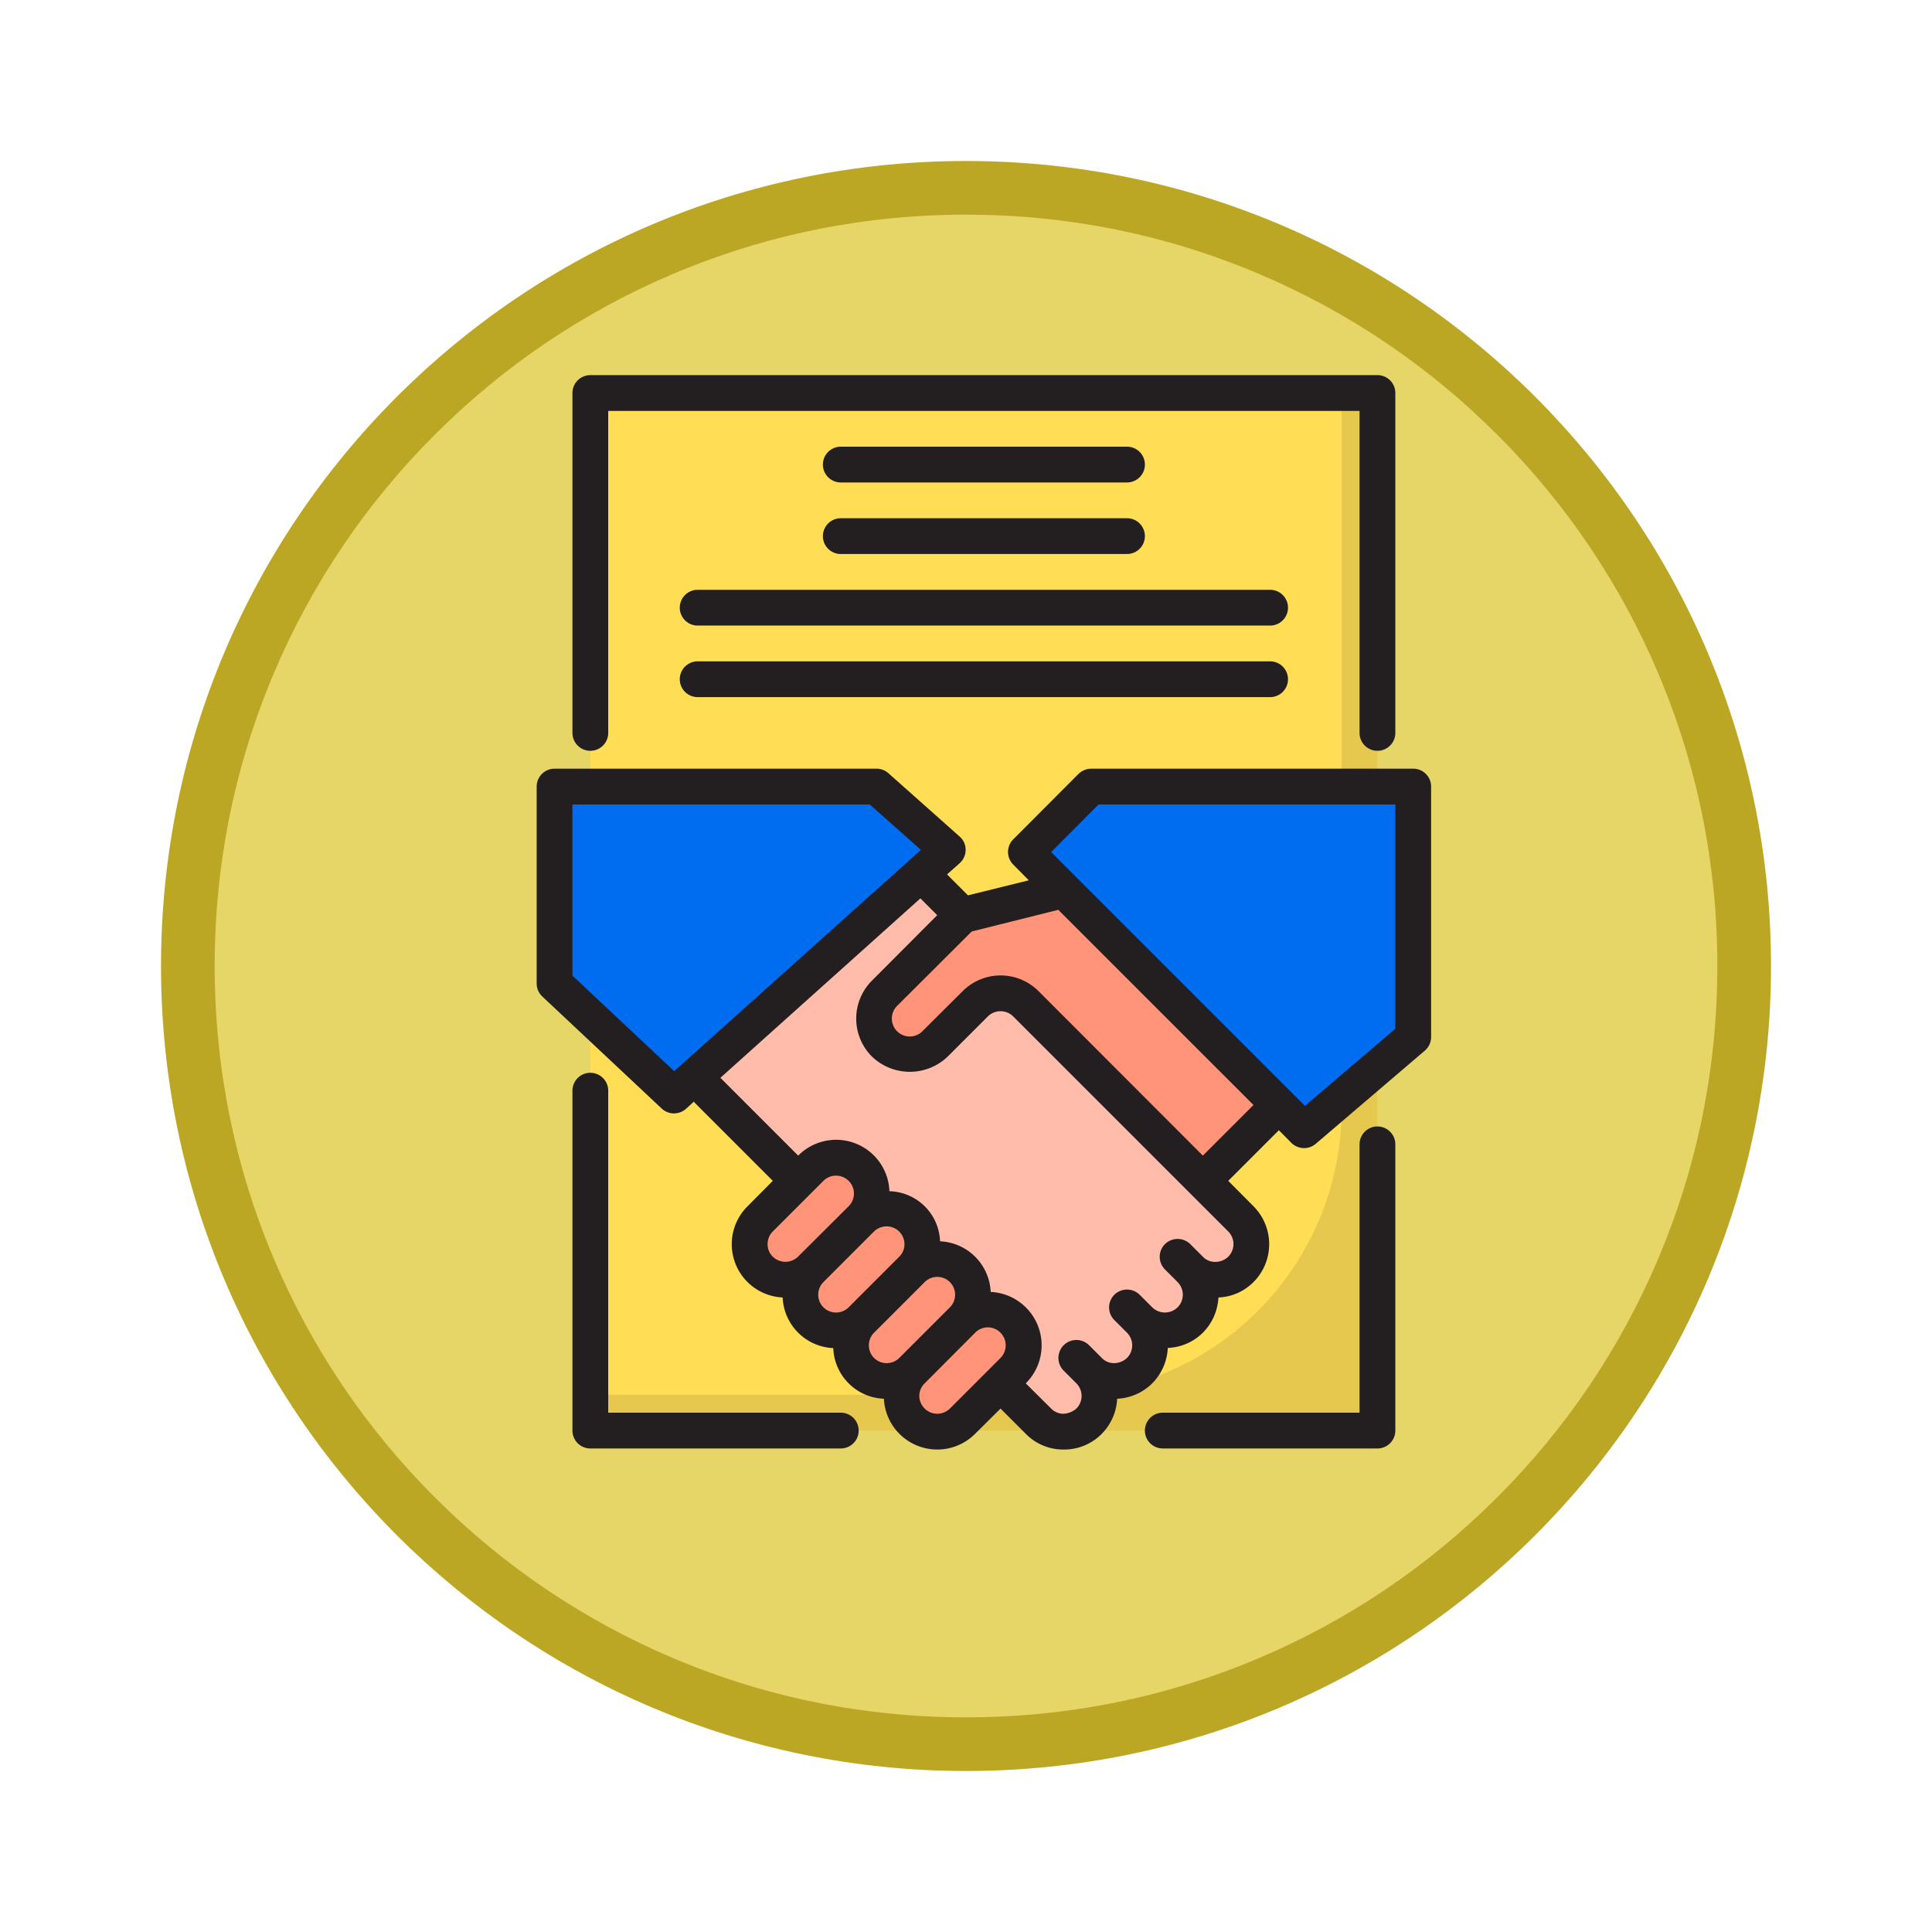 <svg xmlns="http://www.w3.org/2000/svg" xmlns:xlink="http://www.w3.org/1999/xlink" width="108" height="108" viewBox="0 0 108 108">
  <defs>
    <filter id="Fondo" x="0" y="0" width="108" height="108" filterUnits="userSpaceOnUse">
      <feOffset dy="3" input="SourceAlpha"/>
      <feGaussianBlur stdDeviation="3" result="blur"/>
      <feFlood flood-opacity="0.161"/>
      <feComposite operator="in" in2="blur"/>
      <feComposite in="SourceGraphic"/>
    </filter>
    <clipPath id="clip-path">
      <rect id="Rectángulo_408335" data-name="Rectángulo 408335" width="50" height="60.06" transform="translate(0 0)" fill="none"/>
    </clipPath>
  </defs>
  <g id="Icono" transform="translate(-325.719 -689)">
    <g transform="matrix(1, 0, 0, 1, 325.72, 689)" filter="url(#Fondo)">
      <g id="Fondo-2" data-name="Fondo" transform="translate(9 6)" fill="#e6d567">
        <path d="M 45 88.5 C 39.127 88.5 33.43 87.35 28.068 85.082 C 22.889 82.891 18.236 79.755 14.241 75.759 C 10.245 71.764 7.109 67.111 4.918 61.932 C 2.65 56.57 1.5 50.873 1.5 45 C 1.5 39.127 2.65 33.43 4.918 28.068 C 7.109 22.889 10.245 18.236 14.241 14.241 C 18.236 10.245 22.889 7.109 28.068 4.918 C 33.43 2.65 39.127 1.5 45 1.5 C 50.873 1.5 56.57 2.65 61.932 4.918 C 67.111 7.109 71.764 10.245 75.759 14.241 C 79.755 18.236 82.891 22.889 85.082 28.068 C 87.35 33.43 88.5 39.127 88.5 45 C 88.5 50.873 87.35 56.57 85.082 61.932 C 82.891 67.111 79.755 71.764 75.759 75.759 C 71.764 79.755 67.111 82.891 61.932 85.082 C 56.57 87.35 50.873 88.5 45 88.5 Z" stroke="none"/>
        <path d="M 45 3 C 39.329 3 33.829 4.11 28.653 6.299 C 23.652 8.415 19.16 11.443 15.302 15.302 C 11.443 19.16 8.415 23.652 6.299 28.653 C 4.11 33.829 3 39.329 3 45 C 3 50.671 4.11 56.171 6.299 61.347 C 8.415 66.348 11.443 70.84 15.302 74.698 C 19.16 78.557 23.652 81.585 28.653 83.701 C 33.829 85.89 39.329 87 45 87 C 50.671 87 56.171 85.89 61.347 83.701 C 66.348 81.585 70.84 78.557 74.698 74.698 C 78.557 70.84 81.585 66.348 83.701 61.347 C 85.89 56.171 87 50.671 87 45 C 87 39.329 85.89 33.829 83.701 28.653 C 81.585 23.652 78.557 19.16 74.698 15.302 C 70.84 11.443 66.348 8.415 61.347 6.299 C 56.171 4.11 50.671 3 45 3 M 45 0 C 69.853 0 90 20.147 90 45 C 90 69.853 69.853 90 45 90 C 20.147 90 0 69.853 0 45 C 0 20.147 20.147 0 45 0 Z" stroke="none" fill="#bca724"/>
      </g>
    </g>
    <g id="Grupo_1151816" data-name="Grupo 1151816" transform="translate(355.719 709.97)">
      <rect id="Rectángulo_408334" data-name="Rectángulo 408334" width="44" height="58" transform="translate(3 1)" fill="#ffde55"/>
      <g id="Grupo_1151815" data-name="Grupo 1151815">
        <g id="Grupo_1151814" data-name="Grupo 1151814" clip-path="url(#clip-path)">
          <path id="Trazado_986635" data-name="Trazado 986635" d="M45,1V41A16,16,0,0,1,29,57H3v2H47V1Z" fill="#e5c84d"/>
          <path id="Trazado_986636" data-name="Trazado 986636" d="M39.364,47.163l-2.121-2.121-9.9-9.9a2,2,0,0,0-2.828,0l-2.243,2.243a2,2,0,0,1-2.828-2.829l4.364-4.364-2.319-2.319L8.818,39.244l5.8,5.8L25.929,56.355l2.121,2.122a2.017,2.017,0,0,0,2.829,0,2.006,2.006,0,0,0,0-2.829l-.707-.707.707.707a2.014,2.014,0,0,0,2.828,0,2.005,2.005,0,0,0,0-2.828L33,52.113l.707.707a2.015,2.015,0,0,0,2.829,0,2.008,2.008,0,0,0,0-2.829l-.708-.707.708.707a2.014,2.014,0,0,0,2.828,0,2.005,2.005,0,0,0,0-2.828" fill="#ffbcab"/>
          <path id="Trazado_986637" data-name="Trazado 986637" d="M23.808,30.192l-4.364,4.364a2,2,0,0,0,2.828,2.828l2.243-2.242a2,2,0,0,1,2.829,0l9.9,9.9L41.486,40.8,29.465,28.778Z" fill="#ff9478"/>
          <path id="Trazado_986638" data-name="Trazado 986638" d="M49,23H31l-3.657,3.657,2.121,2.121L41.485,40.8,42.9,42.213,49,37Z" fill="#006df0"/>
          <path id="Trazado_986639" data-name="Trazado 986639" d="M18.151,44.334a2,2,0,0,0-2.828,0l-.708.707-2.121,2.121a2,2,0,0,0,2.829,2.829l2.828-2.829a2,2,0,0,0,0-2.828" fill="#ff9478"/>
          <path id="Trazado_986640" data-name="Trazado 986640" d="M15.322,52.82a2,2,0,0,0,2.828,0l2.829-2.828a2,2,0,0,0-2.829-2.829l-2.828,2.829a2,2,0,0,0,0,2.828" fill="#ff9478"/>
          <path id="Trazado_986641" data-name="Trazado 986641" d="M18.151,55.648a2,2,0,0,0,2.828,0l2.829-2.828a2,2,0,1,0-2.829-2.829L18.151,52.82a2,2,0,0,0,0,2.828" fill="#ff9478"/>
          <path id="Trazado_986642" data-name="Trazado 986642" d="M20.979,58.477a2,2,0,0,0,2.828,0l2.829-2.828a2,2,0,0,0-2.829-2.829l-2.828,2.829a2,2,0,0,0,0,2.828" fill="#ff9478"/>
          <path id="Trazado_986643" data-name="Trazado 986643" d="M22.979,26.535,19,23H1V34l6.672,6.272Z" fill="#006df0"/>
          <path id="Trazado_986644" data-name="Trazado 986644" d="M49,22H31a1.033,1.033,0,0,0-.71.29l-3.65,3.66a1,1,0,0,0,0,1.41l.87.88-3.4.84-1.17-1.17.71-.63a1.006,1.006,0,0,0,.33-.75.975.975,0,0,0-.34-.74l-3.98-3.54A1,1,0,0,0,19,22H1a1,1,0,0,0-1,1V34a1,1,0,0,0,.31.73L6.99,41a1.007,1.007,0,0,0,1.35.02l.45-.41c.02.02.03.05.05.07l4.36,4.36-1.41,1.42a2.983,2.983,0,0,0,1.96,5.1,2.963,2.963,0,0,0,2.83,2.83,2.943,2.943,0,0,0,2.83,2.83,2.987,2.987,0,0,0,5.1,1.96l1.42-1.41,1.41,1.41a2.928,2.928,0,0,0,2.07.88h.08a2.944,2.944,0,0,0,2.1-.88,3,3,0,0,0,.86-1.96,2.965,2.965,0,0,0,1.96-.86,3.012,3.012,0,0,0,.87-1.98,2.947,2.947,0,0,0,1.96-.85,3.009,3.009,0,0,0,.87-1.97,2.918,2.918,0,0,0,1.96-.86,3,3,0,0,0,0-4.24l-1.41-1.42,2.83-2.83.7.71a1.024,1.024,0,0,0,.71.29,1.006,1.006,0,0,0,.65-.24l6.1-5.21A1.011,1.011,0,0,0,50,37V23a1,1,0,0,0-1-1M7.69,38.91,2,33.57V24H18.62l2.86,2.54Zm6.92,10.37a1.014,1.014,0,0,1-1.41,0,.967.967,0,0,1-.29-.7.99.99,0,0,1,.29-.71l2.83-2.83a1,1,0,0,1,1.41,1.42Zm1.42,2.83a1,1,0,0,1,0-1.41l2.83-2.83a1,1,0,0,1,1.7.71.967.967,0,0,1-.29.7l-2.83,2.83a1,1,0,0,1-1.41,0m2.83,2.83a1,1,0,0,1,0-1.41l2.83-2.83a1,1,0,0,1,1.41,0,1,1,0,0,1,0,1.41l-2.83,2.83a1,1,0,0,1-1.41,0m7.07,0L23.1,57.77a1.005,1.005,0,0,1-1.71-.71.976.976,0,0,1,.3-.7l2.82-2.83a1.01,1.01,0,0,1,.71-.3,1.005,1.005,0,0,1,.71,1.71m12.73-5.66a1.03,1.03,0,0,1-.72.29.929.929,0,0,1-.7-.29l-.7-.7a1.008,1.008,0,0,0-1.42,0,1,1,0,0,0,0,1.41l.71.71a1.019,1.019,0,0,1,.29.7,1.007,1.007,0,0,1-.29.71,1.021,1.021,0,0,1-.72.29,1.01,1.01,0,0,1-.7-.29l-.7-.7a1.008,1.008,0,0,0-1.42,0,1,1,0,0,0,0,1.41l.71.71a1,1,0,0,1,0,1.41,1.057,1.057,0,0,1-.72.29.946.946,0,0,1-.69-.29l-.71-.71a1,1,0,1,0-1.42,1.42l.71.71a1,1,0,0,1,0,1.41,1.183,1.183,0,0,1-.72.29.961.961,0,0,1-.69-.29l-1.42-1.41a2.988,2.988,0,0,0-1.96-5.11,2.963,2.963,0,0,0-2.83-2.83,2.907,2.907,0,0,0-2.83-2.8,2.982,2.982,0,0,0-5.1-1.99l-4.35-4.35L21.45,29.25l.94.94-3.65,3.66a3,3,0,0,0,0,4.24,3.056,3.056,0,0,0,4.24,0l2.24-2.24a1.008,1.008,0,0,1,1.42,0l9.9,9.9,2.12,2.12a1,1,0,0,1,0,1.41m-1.42-5.65-9.19-9.2a3,3,0,0,0-4.24.01l-2.25,2.24a1,1,0,0,1-1.41-1.42l4.17-4.16,4.84-1.21L40.07,40.8ZM48,36.54l-5.05,4.31L28.76,26.66,31.41,24H48Z" fill="#231f20"/>
          <path id="Trazado_986645" data-name="Trazado 986645" d="M47,42a1,1,0,0,0-1,1V58H35a1,1,0,0,0,0,2H47a1,1,0,0,0,1-1V43a1,1,0,0,0-1-1" fill="#231f20"/>
          <path id="Trazado_986646" data-name="Trazado 986646" d="M3,21a1,1,0,0,0,1-1V2H46V20a1,1,0,0,0,2,0V1a1,1,0,0,0-1-1H3A1,1,0,0,0,2,1V20a1,1,0,0,0,1,1" fill="#231f20"/>
          <path id="Trazado_986647" data-name="Trazado 986647" d="M17,58H4V40a1,1,0,0,0-2,0V59a1,1,0,0,0,1,1H17a1,1,0,0,0,0-2" fill="#231f20"/>
          <path id="Trazado_986648" data-name="Trazado 986648" d="M17,6H33a1,1,0,0,0,0-2H17a1,1,0,0,0,0,2" fill="#231f20"/>
          <path id="Trazado_986649" data-name="Trazado 986649" d="M17,10H33a1,1,0,0,0,0-2H17a1,1,0,0,0,0,2" fill="#231f20"/>
          <path id="Trazado_986650" data-name="Trazado 986650" d="M41,12H9a1,1,0,0,0,0,2H41a1,1,0,0,0,0-2" fill="#231f20"/>
          <path id="Trazado_986651" data-name="Trazado 986651" d="M41,16H9a1,1,0,0,0,0,2H41a1,1,0,0,0,0-2" fill="#231f20"/>
        </g>
      </g>
    </g>
  </g>
</svg>
